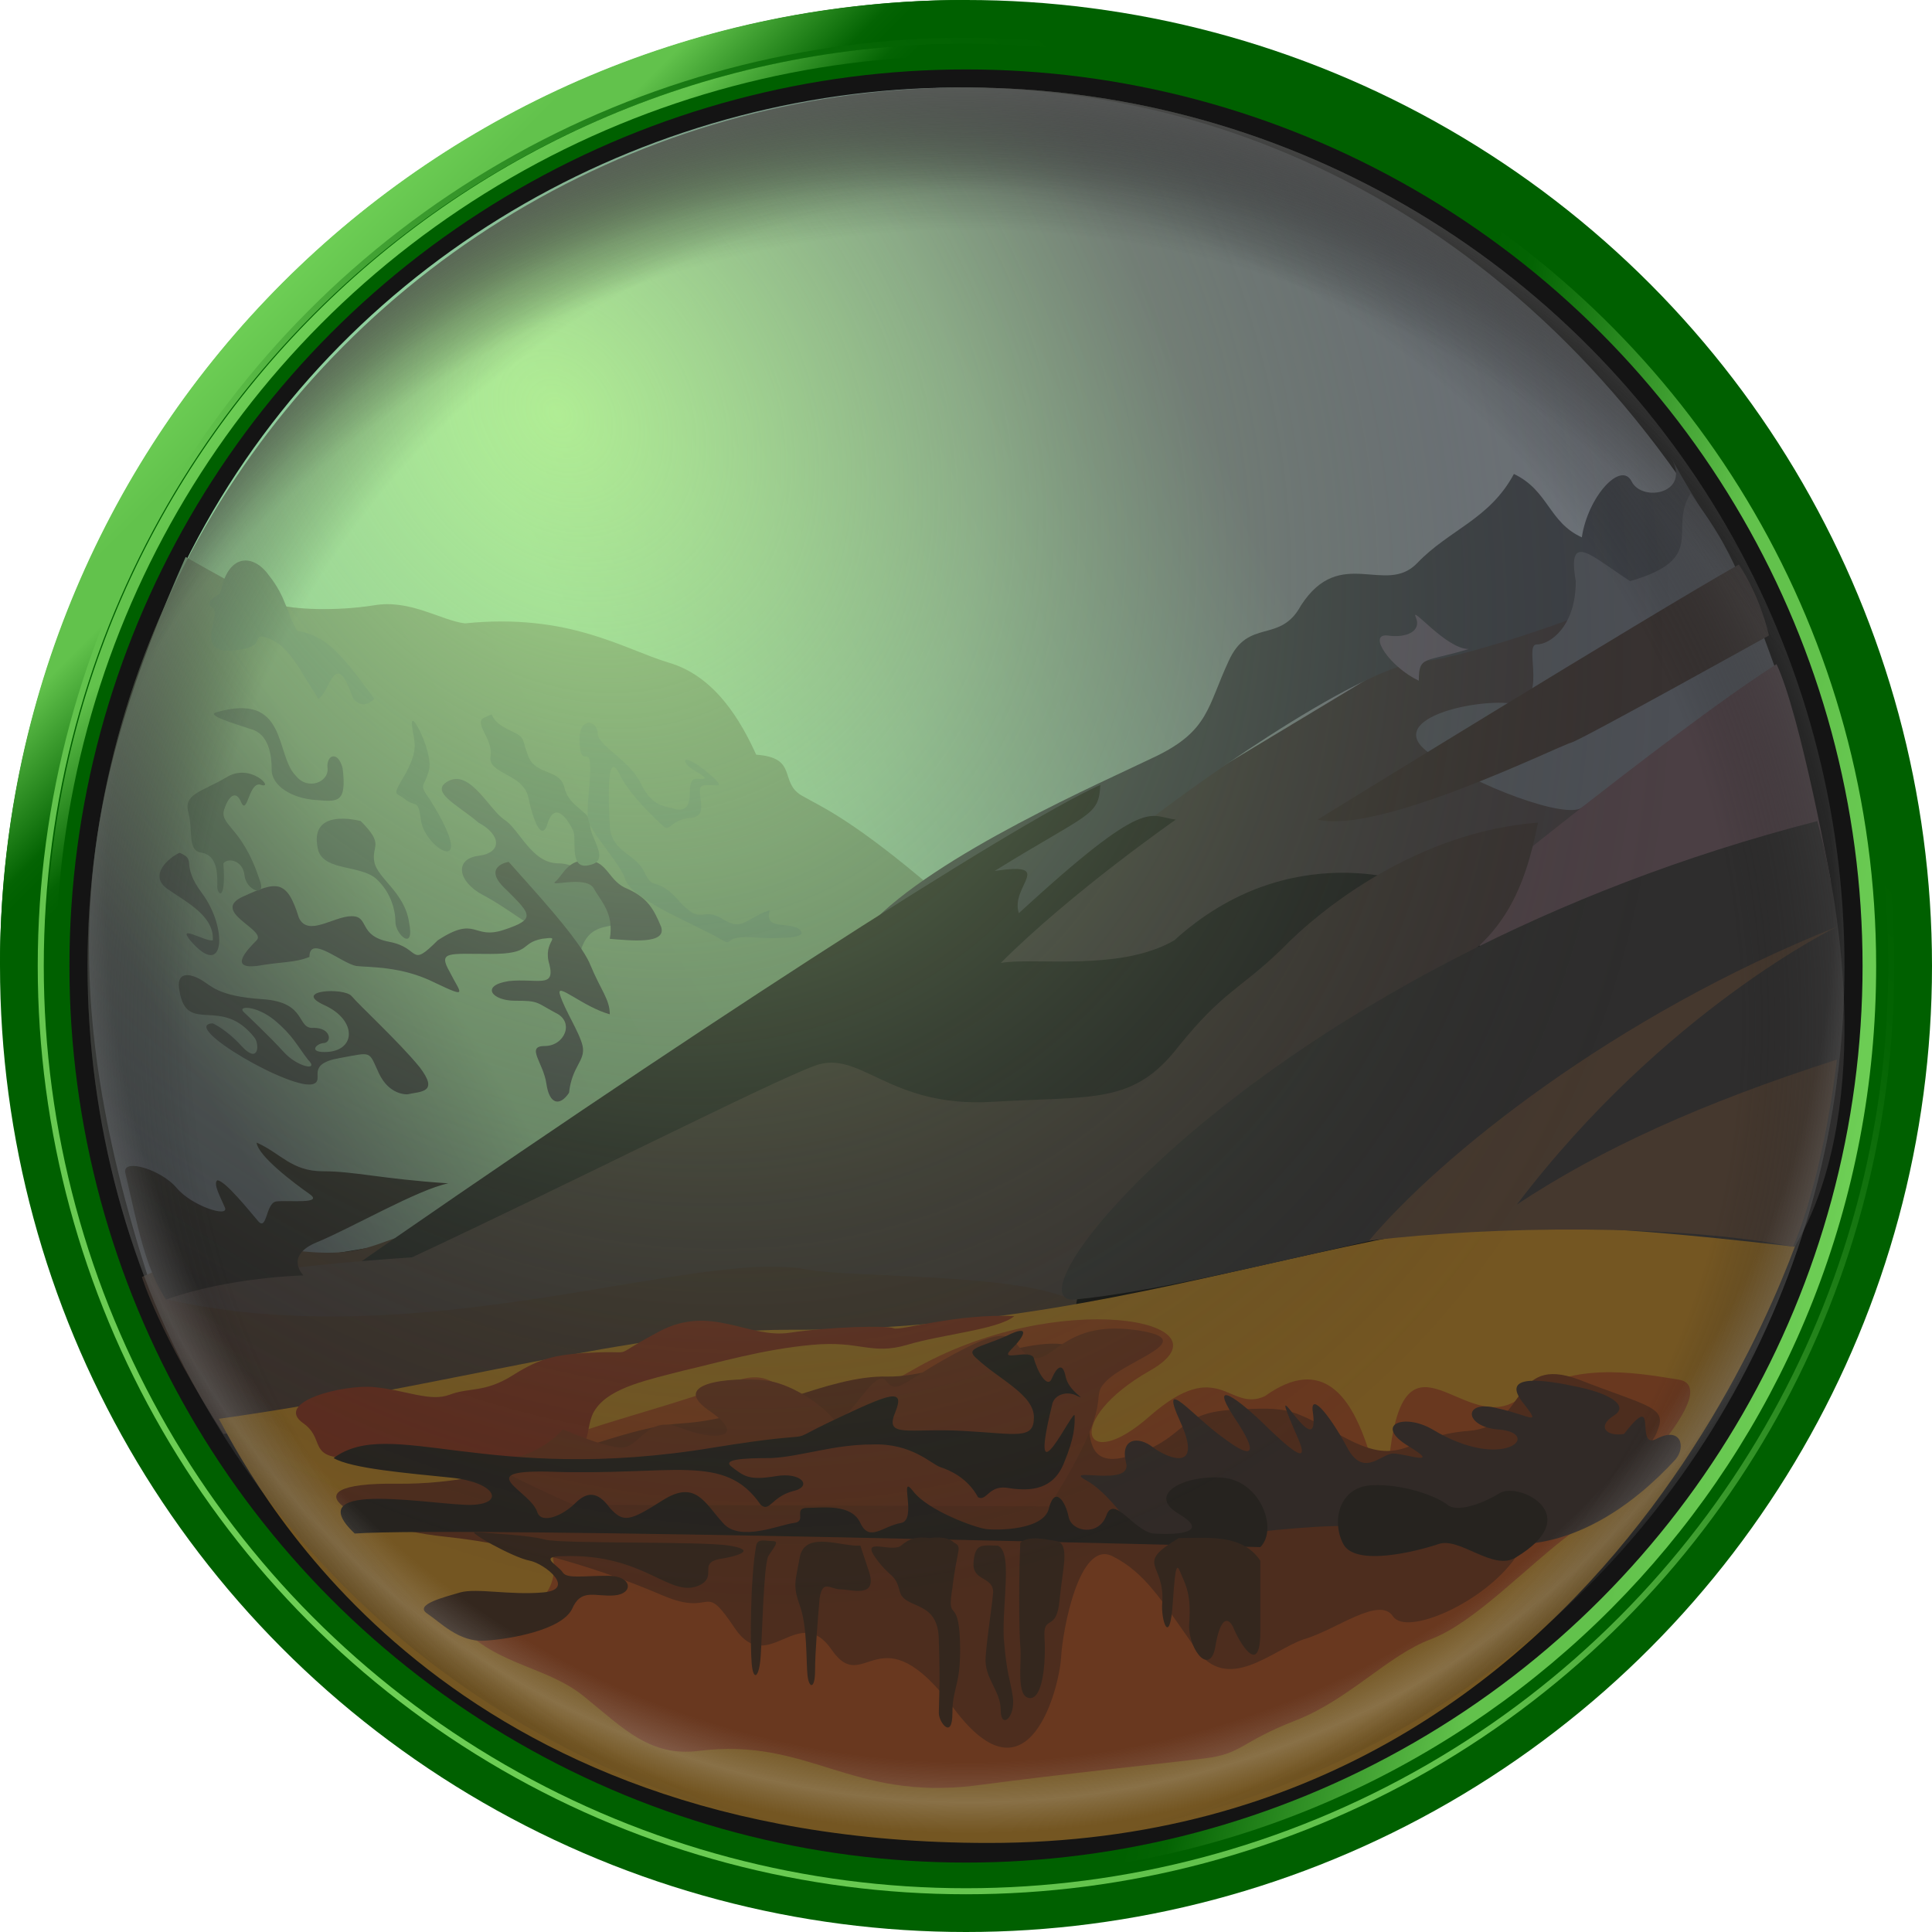 <?xml version="1.0" encoding="utf-8"?>
<!-- Generator: Adobe Illustrator 23.0.1, SVG Export Plug-In . SVG Version: 6.00 Build 0)  -->
<svg version="1.1" id="os_x5F_hsierra" xmlns="http://www.w3.org/2000/svg" xmlns:xlink="http://www.w3.org/1999/xlink" x="0px"
	 y="0px" viewBox="0 0 128 128" style="enable-background:new 0 0 128 128;" xml:space="preserve">
<g>
	<g id="Base_Disc">
		<g>
			<ellipse style="fill:#006000;" cx="64" cy="64" rx="64" ry="64"/>
			
				<linearGradient id="SVGID_1_" gradientUnits="userSpaceOnUse" x1="18.727" y1="576.741" x2="31.997" y2="590.012" gradientTransform="matrix(1 0 0 1 0 -558)">
				<stop  offset="0" style="stop-color:#6DCE55"/>
				<stop  offset="0.229" style="stop-color:#62C24C"/>
				<stop  offset="0.402" style="stop-color:#62C24C"/>
				<stop  offset="0.821" style="stop-color:#046403"/>
				<stop  offset="0.889" style="stop-color:#006000"/>
				<stop  offset="1" style="stop-color:#006000"/>
			</linearGradient>
			<path style="fill:url(#SVGID_1_);" d="M0,64C0,28.6,28.6,0,64,0C53.6,10.4,0,64,0,64z"/>
		</g>
		
			<linearGradient id="SVGID_2_" gradientUnits="userSpaceOnUse" x1="20.558" y1="-537.79" x2="107.499" y2="-450.849" gradientTransform="matrix(1 0 0 -1 0 -430.32)">
			<stop  offset="0" style="stop-color:#6DCE55"/>
			<stop  offset="0.229" style="stop-color:#62C24C"/>
			<stop  offset="0.402" style="stop-color:#62C24C"/>
			<stop  offset="0.821" style="stop-color:#046403"/>
			<stop  offset="0.889" style="stop-color:#006000"/>
			<stop  offset="1" style="stop-color:#006000"/>
		</linearGradient>
		<ellipse style="fill:url(#SVGID_2_);" cx="64" cy="64" rx="61.5" ry="61.5"/>
		<g>
			<ellipse style="fill:#006000;" cx="64" cy="64" rx="61.1" ry="61.1"/>
			
				<linearGradient id="SVGID_3_" gradientUnits="userSpaceOnUse" x1="-26.268" y1="602.29" x2="-13.622" y2="614.936" gradientTransform="matrix(1 0 0 1 47.1 -581.5)">
				<stop  offset="0" style="stop-color:#6DCE55"/>
				<stop  offset="0.229" style="stop-color:#62C24C"/>
				<stop  offset="0.402" style="stop-color:#62C24C"/>
				<stop  offset="0.821" style="stop-color:#046403"/>
				<stop  offset="0.889" style="stop-color:#006000"/>
				<stop  offset="1" style="stop-color:#006000"/>
			</linearGradient>
			<path style="fill:url(#SVGID_3_);" d="M3,64C3,30.3,30.3,2.9,64,2.9C54.1,12.9,3,64,3,64z"/>
		</g>
		<ellipse style="fill:#006000;" cx="64" cy="64" rx="60.3" ry="60.3"/>
		
			<linearGradient id="SVGID_4_" gradientUnits="userSpaceOnUse" x1="122.745" y1="635.457" x2="82.182" y2="626.093" gradientTransform="matrix(1 0 0 1 0 -558)">
			<stop  offset="0" style="stop-color:#6DCE55"/>
			<stop  offset="0.229" style="stop-color:#62C24C"/>
			<stop  offset="0.402" style="stop-color:#62C24C"/>
			<stop  offset="0.821" style="stop-color:#046403"/>
			<stop  offset="0.889" style="stop-color:#006000"/>
			<stop  offset="1" style="stop-color:#006000"/>
		</linearGradient>
		<path style="fill:url(#SVGID_4_);" d="M95,12.4L70.2,124c30.4-3.1,54.1-28.7,54.1-60C124.3,42.1,112.5,22.9,95,12.4z"/>
		<ellipse id="Black_Fill" style="fill:#141414;" cx="64" cy="64" rx="59.4" ry="59.4"/>
	</g>
	
		<linearGradient id="SkyFill_1_" gradientUnits="userSpaceOnUse" x1="37.962" y1="-472.843" x2="78.026" y2="-454.081" gradientTransform="matrix(1 0 0 -1 0 -430.32)">
		<stop  offset="0" style="stop-color:#8FCE9E"/>
		<stop  offset="1" style="stop-color:#6E737A"/>
	</linearGradient>
	<path id="SkyFill" style="fill:url(#SkyFill_1_);" d="M9.1,45.1c0-0.2,54.2,16.3,54.2,16.3L112,32.7C82.5-10.9,22.8,2.3,9.1,45.1z"
		/>
	
		<linearGradient id="MountainFill_1_" gradientUnits="userSpaceOnUse" x1="40.867" y1="-477.472" x2="9.617" y2="-495.907" gradientTransform="matrix(1 0 0 -1 0 -430.32)">
		<stop  offset="0" style="stop-color:#69886B"/>
		<stop  offset="0.523" style="stop-color:#68866A"/>
		<stop  offset="1" style="stop-color:#44474D"/>
	</linearGradient>
	<path id="MountainFill" style="fill:url(#MountainFill_1_);" d="M62.1,59.1c-5.6-4.8-7.6-5.6-9-6.4c-1.5-0.9-0.2-2.5-3-2.7
		c-1-2.2-2.7-5.2-5.8-6.1c-3-0.9-6.6-3.3-13.5-2.6c-1.6-0.2-3.6-1.6-6-1.2c-2.5,0.4-5.4,0.3-6.6-0.1c-1.2-0.4-5.9-3.1-5.9-3.1
		C5.6,52,3.1,64.2,10,85.2c10.3-1.9,17.3-3,17.3-3L62.1,59.1z"/>
	<path style="fill:#382F2A;" d="M9.4,84.6c2.5-1.1,4.8-2.2,10.6-1.7c5.8,0.6,5.1-1.8,11.5-1.5c15.2,0.7,21.6,2,29,1.5
		c5.3-0.3,8-0.2,10.2,0.6c2,2.6-0.9,5.6-0.9,5.6l-55,5.9C10.5,88.3,9.4,84.6,9.4,84.6z"/>
	<path style="fill:#745622;" d="M119.9,79.7c0,0-11.9,42.4-54.4,42.4c-35.9,0-48.2-22.9-51-28.1c15.6-2.2,27.4-5.9,37.7-5.9
		C78.3,88.2,91.8,78.4,119.9,79.7z"/>
	<path style="fill:#69381F;" d="M29.8,106.9c2.6,3.5,6.2,3.3,8.9,5.5c2.7,2.2,4.4,4,7.6,3.6c7.3-0.9,10,3.3,18.3,2.3
		c6-0.8,12.8-1.5,15.2-1.8c2.5-0.3,2.4-1.1,6-2.5c3.6-1.4,6.1-4.3,9-5.4c2.9-1.1,6.2-4.7,9.4-7.1c3.2-2.5,10.1-9.6,7-10.1
		c-3.1-0.5-7.1-1.2-10.6,1.3c-3.5,2.5-7.4-5.2-8.5,3.4c-1.1,8.7-0.5-9.2-8.3-3.6c-2.4,1.1-3-2.7-7.6,1.3c-4.5,4-5.8,0.3,0-3
		c5.8-3.3-6.2-5.6-15.8,0c-9.7,5.6-7.1-1.3-12.2,0.9c-5.1,2.2-19.3,4.7-14.4,7.9C38.9,102.9,37.1,108.5,29.8,106.9z"/>
	<path style="fill:#4D2D1E;" d="M100.4,103.2c-2.1,3-7.2,5.2-8.1,3.9c-0.9-1.4-3.8,0.9-5.9,1.5c-2.1,0.7-5.1,3.7-7.2,0.6
		c-2.2-3.1-3.3-5-5.5-6.1c-2.2-1.1-3.3,4.9-3.4,6.7c-0.1,1.9-2.1,10.1-7.1,3.4c-5-6.7-5.9-0.7-8.1-3.9c-2.2-3.2-4.2,1.8-6.4-1.4
		c-2.2-3.3-1.3-0.7-4.8-2.2c-3.5-1.5-8.7-3.3-14.5-3.9s-11-3.6-3.1-3.5s14-3.7,18.9-4s9.6-3.2,13.6-3.1c3.9,0.1,11.7-3.9,12.9-1.3
		c1.2,2.7-1,7.7,3,6.6c4-1.1,3.1-2.9,7-3.1c3.9-0.2,3.7-0.1,7.5,1.9s4-0.2,8.1-0.5c4-0.3,2.7-5.1,7.3-3.4c4.6,1.8,5.9,1.8,5.2,3.4
		C109.2,96.9,100.4,103.2,100.4,103.2z"/>
	<path style="fill:#51645C;" d="M29.8,51.7c1.4-0.6,2.6,1.9,3.6,2.6c1,0.6,1.8,2.9,3.6,2.9c1.9,0,3.8,2.5,4,3.6
		c0.2,1.2-2.8-0.6-2.7,4c-0.8-3.1-2.4-3.5-2.9-3.5s-1.7-1.1-3.4-2c-1.7-0.9-1.9-2.4-0.3-2.6c1.6-0.2,1.5-1.4,0-2.2
		C30.3,53.3,28.3,52.4,29.8,51.7z"/>
	<polygon style="fill:#3C383A;" points="108,34.5 59.2,63.9 79.7,70.7 117.1,46.9 	"/>
	<path style="fill:#3C3F45;" d="M110.7,30.3c1.4,2.4-1.9,3-2.6,1.6c-0.7-1.4-2.9,1-3.3,3.7c-2.2-1-2.2-3.1-4.5-4.2
		c-1.6,3-4.3,3.7-6.4,5.9c-2.1,2.2-5.1-1.2-7.7,2.8c-1.4,2.6-3.5,0.8-4.8,3.7c-1.4,3-1.3,4.6-4.8,6.3S62,56.6,57.6,61.3
		c8.6,2.5,11.1-1,16.8-5.6c3.5-2.9,15.6-11.6,19.9-11.9c2.6-0.1,16.6-4.6,19.8-7.9C112,32.7,110.7,30.3,110.7,30.3z"/>
	<path style="fill:#4C4F55;" d="M112,32.7c-1.5,2.4,1.2,4.3-4,5.8c-2.5-1.6-4.2-3.4-3.6,0c0,3-1.7,4.2-2.6,4.2s0.9,4.1-1.7,3.9
		c-2.6-0.3-8.5,1.1-5.4,3.3c3.1,2.2,9.1,4.4,10.1,3.6c1-0.8,14.2-5.2,13.5-7.3C115.2,37.4,114.4,36,112,32.7z"/>
	<path style="fill:#4B3F44;" d="M121.3,58.4c0,0-2-11-3.6-14.4c-7.2,4.6-22.9,17.5-22.9,17.5l7,2.5L121.3,58.4z"/>
	<path style="fill:#232424;" d="M72.9,52c-5.8,2.6-28.1,17-51.3,33.2c7.9,0,55.2-11.9,55.2-11.9l17-14.7c0,0-8.3-3.3-16,3.7
		c-3.6,2.1-9.4,1.1-11.5,1.5c4.7-4.7,11.6-9.5,11.6-9.5c-1.8-0.2-1.8-1.7-10.4,6.2c-0.6-1.8,2.5-3.4-1.6-2.8
		C72.2,53.8,72.8,54.1,72.9,52z"/>
	<path style="fill:#383231;" d="M11.1,86.1c0,0,0-1.7,16.2-2.8c10.7-5,23.7-11.6,26.7-12.7c3-1.1,4.9,2.8,11.7,2.4
		c6.8-0.4,9.4,0.2,12.4-3.7c3-3.7,4-3.7,6.8-6.4c2.7-2.8,9.1-7.8,17-8.4c-0.9,4.5-2.3,7.6-6.4,10c-4,2.4-15.1,8.2-24.3,21.7
		c-3.8-1.9-14.5-1.5-17.8-2.1C46.1,82.7,27.9,89.9,11.1,86.1z"/>
	<path style="fill:#2E2D2D;" d="M90.8,82.2c-7.5,1.7-14.5,3.4-19.6,3.9c-5.1,0.4,13-22.4,49.2-31.7c1.7,6.2,3.6,19.6-1.5,28.2
		C104.4,80.9,96.7,80.8,90.8,82.2z"/>
	<path style="fill:#45382E;" d="M121.7,61.4c-14.8,5.9-26.3,15.2-31,20.8c8.3-1,20.5-1.1,28.1,0.4c2.1-5,2.9-12.4,2.9-12.4
		c-9,2.9-15.6,5.9-21.2,9.6C110.3,66.9,121.7,61.4,121.7,61.4z"/>
	<path style="fill:#383231;" d="M115.2,37.4c-6,3.4-27.9,16.9-27.9,16.9c4.1,1,16-4.9,16.8-5.1c0.7-0.2,13.1-7.1,13.1-7.1
		C116.5,39.2,115.2,37.4,115.2,37.4z"/>
	<path style="fill:#59555F;" d="M94,45.1c-1.9-0.9-3.4-3.1-2.1-3c1.3,0.2,2.3-0.3,1.9-1.2C93.4,40,95.8,43,97.3,43
		C94.4,43.9,94,43.4,94,45.1z"/>
	<path style="fill:#272525;" d="M8.3,77.7c0.8,3.4,1.3,6.3,2.7,8.4c4.2-1.5,9.1-1.6,9.1-1.6s-1.3-1.3,0.9-2.2
		c2.2-0.9,6.7-3.5,8.7-3.9c-4.5-0.3-6.2-0.8-8.3-0.8s-2.8-1.2-4.4-1.9c0.1,0.9,2.5,2.7,3.5,3.4c1,0.7-1.4,0.4-2.2,0.5
		c-0.7,0.1-0.6,2-1.2,1.3c-0.6-0.7-2.2-2.7-2.7-2.7c-0.3,0.2,0.2,1.1,0.5,1.8c0.3,0.7-2.2-0.1-3.2-1.3C10.7,77.5,8.1,76.7,8.3,77.7z
		"/>
	<path style="fill:#3F4349;" d="M40.4,62.2c1.3,0.1,3.8,0.4,3.4-0.8c-0.5-1.2-0.9-1.9-2.2-2.5c-1.3-0.5-1.3-1.8-2.6-1.9
		c-1.4-0.1-1.7,1-2.2,1.4c-0.5,0.4,1.9-0.4,2.5,0.4C39.8,59.7,40.7,60.5,40.4,62.2z"/>
	<path style="fill:#393B41;" d="M33.7,57.1c1.4,1.6,4.7,5.1,5.4,6.8c0.7,1.7,1.3,2.3,1.3,3.3c-1.8-0.5-3.6-2.2-3.3-1.3
		c0.3,1,1.3,2.5,1.5,3.4c0.2,1-0.7,1.3-0.9,3.1c-0.6,0.9-1.3,0.8-1.5-0.6c-0.2-1.4-1.4-2.5-0.1-2.5s2-1.6,0.7-2.2
		c-1.3-0.7-1.1-0.8-2.7-0.8c-1.5,0-2.3-1-0.4-1.3c1.9-0.2,3.1,0.5,2.7-1.1c-0.5-1.6,1-1.9-0.5-1.7c-1.5,0.3-0.6,1-3.4,1
		S29,63,29.8,64.4c0.7,1.4,1.3,1.8-1,0.7c-2.2-1.1-4.3-1-5.2-1.1c-1-0.2-3.1-2.1-3.1-0.6c-1,0.4-1.8,0.3-3.5,0.6
		c-1.8,0.2-0.7-1,0-1.7s-3.1-1.9-0.9-2.9s2.9-1.2,3.7,1.4c0.6,1.3,2.3-0.1,3.5-0.1s0.4,1.3,2.5,1.7c2.1,0.4,1.3,1.8,3.2-0.1
		c2.6-1.7,2.3,0,4.4-0.7c2.1-0.7,1.8-1,0.2-2.6C31.8,57.4,33.7,57.1,33.7,57.1z"/>
	<path style="fill:#4C5D56;" d="M14.3,47.2c-0.6,0.2,1.1,0.7,2.3,1.1c1.2,0.3,1.4,1.7,1.4,2.7c0,1.1,1.4,1.9,2.9,2
		c1.4,0.1,2.1,0.3,1.8-2.1c-0.3-1.2-1.1-0.9-1,0c0.1,0.9-1.3,1.5-2.1,0.5C18.2,50,19.1,45.8,14.3,47.2z"/>
	<path style="fill:#333438;" d="M27.8,70.7c-1.3-1.6-4-4.1-4.5-4.7c-0.5-0.6-4-0.4-1.8,0.6c2.2,1,2.1,3.1,0,3.1
		c-1.1,0-0.5-0.6,0-0.6c0.5-0.1,0.4-1-0.7-1c-1.2,0.1-0.4-1.7-3.4-1.9c-3-0.2-3.4-0.9-4.1-1.3c-0.7-0.4-1.7-0.6-1.4,0.8
		c0.5,2.9,2.8,0.2,5,3.1c0.3,0.5,0.2,1.7-0.9,0.5c-1-1.1-1.9-1.5-1.9-1.5c-2.3,0.1,5.4,4.6,6.7,4c0.7-0.3-0.6-1.3,1.7-1.7
		c2.2-0.4,1.9-0.5,2.6,1c0.7,1.5,1.9,1.4,1.9,1.4C27.9,72.3,29.1,72.4,27.8,70.7z M18.8,69.7c-0.9-1-2.6-2.6-2.6-2.6
		c-0.6-0.5,0.8-0.5,2,0.5c1.2,1,1.5,1.7,2.2,2.6C21.2,71,19.7,70.7,18.8,69.7z"/>
	<path style="fill:#4C5D56;" d="M23.9,54.4c0,0-3.6-1-2.8,2c0.5,1.3,2.7,0.9,3.8,1.8c1,0.9,1.3,2.1,1.3,2.9s1.3,2,0.9,0
		c-0.3-2-2.1-2.9-2.3-4C24.6,56,25.5,56,23.9,54.4z"/>
	<path style="fill:#393B41;" d="M11.9,56.5c-0.7,0.3-2.1,1.5-0.8,2.4c1.3,0.9,3.1,1.8,3,3.4c-0.5,0.1-2.4-1.1-1.5,0
		c2.3,2.7,2.5-0.8,0.8-3.1C11.9,57.2,13.1,57,11.9,56.5z"/>
	<path style="fill:#587563;" d="M32.2,47.5c-1,0.3,0.5,1.4,0.3,2.6s2.1,1.1,2.5,2.7c0.3,1.5,0.9,3.1,1.3,1.7
		c0.5-1.5,1.4-0.1,1.7,0.6c0.2,0.7-0.3,2.6,1.1,2.2c1.4-0.3-0.1-1.9,0-2.7s-1.4-1.1-1.7-2.4c-0.3-1.3-1.9-0.8-2.4-2.1
		c-0.5-1.3-0.1-1.2-1.4-1.8C32.1,47.5,33,47.1,32.2,47.5z"/>
	<path style="fill:#5F7E6B;" d="M24.8,46.3c-2.2-3-3.2-4.2-5.1-4.5c-0.7-1.1-0.7-2.2-1.9-3.7c-1-1.4-2.7-1.5-3.2,1.2
		c-0.6,0.4-1,0.6-0.5,1c0.6,0.4-1.3,3,1.3,2.8s1-1.3,2.4-0.8c1.4,0.5,2.1,2.2,3.3,4c0.8-0.5,1.1-3.5,2.3,0
		C24.1,47.1,24.8,46.3,24.8,46.3z"/>
	<path style="fill:#587563;" d="M27.3,48.1c-0.2-1.4,1.5,1.9,1.1,3c-0.3,1.1-0.7,0.8,0.1,1.9c3.3,5.3-0.3,3.3-0.6,1.4
		c-0.2-1.5-0.3-0.9-1-1.4c-0.7-0.6-1-0.1,0-1.8C27.8,49.5,27.4,49.1,27.3,48.1z"/>
	<path style="fill:#424F4A;" d="M17.3,52c0.9,0.3-0.7-1.5-2.3-0.5c-1.7,1-2.9,1.1-2.5,2.4c0.3,1.3-0.1,2.5,0.9,2.6
		c1,0.2,1,1.4,1,2.1c-0.1,0.6,0.6,1.4,0.4-1.4c0.3-0.4,1.3-0.2,1.4,0.8c0.1,1,1.5,1.5,1,0.3c-1.2-3.7-2.8-3.6-2.3-4.8
		c0.2-0.6,0.7-1.3,1.1-0.3C16.4,54,16.5,51.7,17.3,52z"/>
	<path style="fill:#5F7E6B;" d="M51,60.3c-1.7,0.6-1.8,1.4-3.1,0.6c-1.4-0.9-1.4,0.5-2.9-1.2c-1.5-1.7-1.7-0.6-2.3-1.9
		s-2.2-1.3-2.3-3.1c-0.1-1.8-0.2-5,0.6-3.5c0.7,1.5,2.5,3.1,2.9,3.5c0.5,0.5,0.5-0.4,1.8-0.5c1.3-0.1,0.5-1.4,0.7-2
		c0.2-0.6,2.3,0.5,0.5-1s-1.9-0.7-0.8-0.1c1,0.6,0.5,0.5,0.2,0.5c-0.3,0-0.6-0.1-0.6,1c0,1.1-0.6,1.1-1,1c-0.4-0.2-1.4,0-2.2-1.6
		c-0.7-1.6-2.9-2.6-2.9-3.4c0-0.9-1.3-1.2-1.2,0.6s0.7,0.1,0.7,1.7c0,1.5-0.3,2.7-0.1,3.5c0.2,0.8,2.2,3,2.4,3.8
		c0.4,1.4,4.6,3,6.3,4c1,0.6,0.1-0.2,2-0.1c1.9,0.1,3.9,0.1,3.3-0.5C52.3,61,50.6,61.7,51,60.3z"/>
	<path style="fill:#5C2C1F;" d="M20.1,94.3c1.7,1.2-0.2,2.7,4.7,2.2c5.1,0.4,8.2,0.2,11.5,0.2c3.4-0.1,2.2-2.1,3.2-3.4
		c1-1.4,3.5-1.9,5.8-2.5c2.2-0.5,5.2-1.4,8.5-1.7c3.2-0.3,3.9,0.7,6.3,0c2.3-0.7,6-1,7.1-1.9c-3.8-0.2-7.6,1-8,0.8
		c-0.4-0.2-4.2-0.1-6.9,0.3c-2.7,0.4-5.2-1.9-8.6-0.1c-3.4,1.8-1.5,1.3-4.1,1.4c-2.6,0.1-3.7,0.3-5.6,1.5c-1.9,1.2-2.9,0.8-4.2,1.3
		c-1.3,0.5-2.9-0.3-5-0.5S18.1,92.9,20.1,94.3z"/>
	<path style="fill:#312A27;" d="M111,96.7c0.7-0.8,0.4-2.2-1.2-1.4c-1.6,0.9,0.2-3.4-2.2-0.3c-1.2,0.2-1.8-0.5-0.7-1.2
		c1-0.6,0-1.4-2.3-1.9c-2.3-0.5-5.1-0.9-3.8,0.9c1.4,1.8,0.7,1-1.6,0.5c-2.3-0.6-2.2,1.2,0,1.4c3.1,0.2,0.5,2.9-4.3,0
		c-1.9-1.1-3.9-0.3-1.6,1.1s-0.2,0.5-1,0.5s-2,1.7-3.1-0.5c-1.2-2.2-2.5-3.7-2.2-2.1c0.4,3.6-3.5-4.1-1,1.6c0.6,1.4,0.2,1.4-1.9-0.6
		c-2.1-2.1-4-3.4-2.4-0.9c1.7,2.5,1.4,3-0.6,1.5c-2-1.4-4.4-4.4-2.9-1.1s-0.7,2.5-1.8,1.7c-1-0.8-2.2-0.6-1.8,1
		c0.5,1.7-4.4,0.2-2.6,1.2c1.8,1,3.7,4.2,3.7,4.2c15.9-1.7,12.1-1.5,24.6,0C100.1,102.2,105.1,103.1,111,96.7z"/>
	<path style="fill:#26231F;" d="M100.4,103.2c-1.5,0.9-3.7-1.4-5.1-0.9c-1.5,0.5-5.5,1.5-6.3,0s-0.3-3.8,1.9-3.9
		c2.2-0.1,4.4,0.8,5,1.3c0.6,0.5,2.2,0,3.5-0.8C100.7,98.2,105.1,100.4,100.4,103.2z"/>
	<path style="fill:#542F1F;" d="M69.5,99.8c4.8-7.6,2.4-7,3.9-8.4c1.5-1.4,6.3-2.7,1.7-3.3c-4.7-0.6-5.4,2.4-6.8,1.8
		c-1.4-0.6-0.6-2.5-4.5-0.5s-4.3,3.1-5.1,2.1c-0.7-1.1-2.8,3.4-3.5,2.5c-0.7-0.9-2.6-2.2-4.2-2.5c-1.6-0.3-6.9-0.1-4.1,1.9
		c2.8,1.9,0.4,2.1-1.8,1.2c-2.2-0.9-2.7,1.3-3.9,1.3s-3.9-1.2-3.9-1.2s-1.9,2.2-4.5,1.9c-2.6-0.3,5.2,3.1,5.2,3.1L69.5,99.8z"/>
	<path style="fill:#26231F;" d="M64.7,90c1.5,1.4,3.8,2.4,3.8,3.9s-1.1,1.1-4.7,0.9c-3.6-0.2-5.2,0.5-4.5-1.2
		c0.7-1.7-0.3-1.3-4.1,0.5s0.1,0.5-7.9,1.8c-15,2.5-21.4-2.1-25.2,0.7c1.2,0.7,4.9,1,7.8,1.3c2.9,0.3,3.6,1.7,1.4,1.8
		c-2.2,0.1-11.7-1.8-7.8,1.9c7.3-0.5,60,0.9,60,0.9c1.2-1.2,0-4.4-2.5-4.6c-2.5-0.2-5.1,1.1-2.9,2.4c2.2,1.3-0.3,1.4-1.7,1.3
		c-1.3-0.2-2.6-2.6-3.1-1.2c-0.5,1.4-2.3,1.1-2.5,0.1c-0.2-1-0.9-2.1-1.3-0.6c-0.3,1.5-3.5,1.5-4.2,1.4c-0.7-0.1-3.8-1.2-4.8-2.5
		c-1-1.3,0.3,1.9-0.8,2.1c-1.2,0.2-2.1,1.3-2.7,0c-0.6-1.3-2.5-1-3.5-1c-1,0,0,0.9-0.9,1c-0.9,0.1-3.6,1.3-4.7,0
		c-1.2-1.3-1.8-2.9-4-1.5c-2.2,1.4-2.6,1.5-3.5,0.5c-0.8-1.1-1.5-1.1-2.3-0.3c-0.8,0.8-2.2,1.4-2.5,0.6c-0.4-1.4-4.4-2.8,0.7-2.7
		c8.3,0.3,11.7-1.3,14.1,2.2c0.6,0.5,0.7-0.5,2.1-0.9c1.4-0.3,0.6-1.3-1.1-1c-1.8,0.3-2.1,0-2.9-0.6c-0.7-0.5,0.6-0.6,2.6-0.6
		c2-0.1,4.1-0.9,6.7-0.9c2.6-0.1,3.9,1.3,4.5,1.5c0.6,0.2,1.8,0.7,2.5,2c0.6,0.3,0.7-0.9,2.1-0.6c1.4,0.2,2.9,0.1,3.6-1.7
		c0.7-1.7,0.7-2.4,0.7-3.1c0-0.7-3.2,6.2-1.5-0.7c0.1-0.7,1-1,1.7-0.6c0.7,0.3-0.6-0.3-0.8-1.3s-0.6-0.6-0.9,0.1
		c-0.3,0.8-1-0.5-1.2-1.3c-0.2-0.7-2.4,0.3-1.5-0.6c0.9-0.9,1.3-1.7-0.3-0.9C64.9,89.3,63.9,89.3,64.7,90z"/>
	<path style="fill:#34271E;" d="M31.5,101.5c-0.7-0.1,2.5,1.7,3.6,1.9c1,0.2,3.1,1.9,0.9,2.1s-4.4-0.3-5.5,0c-1,0.3-3.1,0.8-2.2,1.4
		c0.9,0.6,2.1,1.9,3.8,1.8c1.7-0.1,5.1-0.7,5.8-2.1c0.6-1.4,1.5-0.8,2.8-0.9s1.2-1.3-0.4-1.3c-1.7,0-2.7,0.2-3-0.2
		c-0.3-0.5-1.7-1.1,0-1.1c5.5-0.2,7.1,2.9,9.1,1.9c1.1-0.6-0.1-1.4,1.2-1.7c1.3-0.2,2.6-0.6,0.7-0.9c-1.8-0.3-11.1-0.1-12.2-0.4
		C35,101.7,32.6,101.6,31.5,101.5z"/>
	<path style="fill:#34271E;" d="M50.1,102.4c-0.4,2.2-0.4,6.6-0.3,7.8c0.1,1.2,0.5,1,0.6-0.5c0.1-1.5,0.2-6,0.5-6.6
		c0.3-0.5,0.8-1,0.3-1S50.2,101.9,50.1,102.4z"/>
	<path style="fill:#34271E;" d="M57,102.4c-1.2,0.1-3.6-1-4,0.7c-0.3,1.7-0.5,1.9,0,3.3s0.4,3.7,0.5,4.6c0.1,0.9,0.5,0.9,0.5-0.3
		c0-1.3,0.2-3.6,0.3-4.8c0.2-1.3,0.7-0.6,1.4-0.6c0.7,0,2.4,0.6,1.9-1.1C57,102.4,57,102.4,57,102.4z"/>
	<path style="fill:#34271E;" d="M61.6,101.9c-0.9-0.1-1.3,0-1.9,0.5s-2.7-0.6-1.7,0.8c1,1.4,1.3,1,1.6,2.2c0.3,1.3,2.6,0.5,2.6,3.3
		c0.1,2.8,0,4.2,0,4.8c0,0.6,0.9,1.8,0.9,0s0.6-1.8,0.5-4.8c-0.1-3-0.9-1.1-0.5-3.5c0.3-2.6,0.7-2.7,0.1-3
		C62.7,101.7,61.6,101.9,61.6,101.9z"/>
	<path style="fill:#34271E;" d="M66.1,102.4c-1,0-1.5-0.2-1.6,1.1c-0.1,1.3,1.3,0.9,1.3,2c-0.1,1.1-0.4,2.9-0.5,4.3
		c-0.1,1.4,1,2.2,1,3.5c0,1.3,1,0.5,0.8-0.9c-0.2-1.3-0.4-1.4-0.6-3.9C66.4,106.1,67.1,102.8,66.1,102.4z"/>
	<path style="fill:#34271E;" d="M67.6,102.2c-0.1,1.8-0.1,5.8,0,6.9c0.1,1.1-0.3,3.3,0.6,3.4c0.9,0.1,1.1-2.4,1-4
		c-0.1-1.6,0.8-0.3,1-2.5c0.2-2.1,0.7-3.7-0.2-3.9C69.3,102,68.2,101.7,67.6,102.2z"/>
	<path style="fill:#34271E;" d="M78.1,101.9c-3,1.8-0.9,1.6-1.1,4.3c-0.1,1.1,0.5,3,0.7,0c0.2-3,0.3-2.5,0.6-1.8
		c0.3,0.7,0.6,1.3,0.5,3c-0.2,1.7,1.3,3.7,1.7,1.8c0.3-1.9,0.8-2.2,1.2-1.4c0.3,0.8,1.8,3.5,1.8,0.3c0-3.2,0-4.7,0-4.7
		C82.3,101.6,80,101.9,78.1,101.9z"/>
	
		<radialGradient id="GreenToBlackHighlight1_2_" cx="61.459" cy="2275.814" r="148.88" gradientTransform="matrix(0.337 0.462 -0.37 0.27 858.286 -615.459)" gradientUnits="userSpaceOnUse">
		<stop  offset="0" style="stop-color:#C0FF92;stop-opacity:0.7"/>
		<stop  offset="0.147" style="stop-color:#BAF490;stop-opacity:0.56"/>
		<stop  offset="0.373" style="stop-color:#ADDD8A;stop-opacity:0.35"/>
		<stop  offset="1" style="stop-color:#1B1B1B;stop-opacity:0"/>
	</radialGradient>
	<ellipse id="GreenToBlackHighlight1_1_" style="fill:url(#GreenToBlackHighlight1_2_);" cx="64" cy="64" rx="58.2" ry="58.2"/>
	<g id="TopShadows">
		
			<radialGradient id="Highlights_Lower_Grey_2_" cx="112.7" cy="1779.7" r="111.843" gradientTransform="matrix(0.57 0 0 0.57 0 -954.866)" gradientUnits="userSpaceOnUse">
			<stop  offset="0" style="stop-color:#141414;stop-opacity:0"/>
			<stop  offset="0.897" style="stop-color:#C8C8C8;stop-opacity:0"/>
			<stop  offset="0.939" style="stop-color:#DCDCDC;stop-opacity:0.2"/>
			<stop  offset="0.971" style="stop-color:#C8C8C8;stop-opacity:0"/>
		</radialGradient>
		<ellipse id="Highlights_Lower_Grey_1_" style="fill:url(#Highlights_Lower_Grey_2_);" cx="64" cy="64" rx="58.2" ry="58.2"/>
		
			<radialGradient id="Shadow_Inner_Top_Left_2_" cx="119.2" cy="1794.2" r="133.207" gradientTransform="matrix(0.57 0 0 0.57 0 -954.866)" gradientUnits="userSpaceOnUse">
			<stop  offset="0.728" style="stop-color:#141414;stop-opacity:0"/>
			<stop  offset="0.979" style="stop-color:#969696"/>
		</radialGradient>
		<ellipse id="Shadow_Inner_Top_Left_1_" style="fill:url(#Shadow_Inner_Top_Left_2_);" cx="64" cy="64" rx="58.2" ry="58.2"/>
		
			<radialGradient id="Shadow_Inner_Top_Right_2_" cx="105.2" cy="1794.2" r="133.207" gradientTransform="matrix(0.57 0 0 0.57 0 -954.866)" gradientUnits="userSpaceOnUse">
			<stop  offset="0.728" style="stop-color:#141414;stop-opacity:0"/>
			<stop  offset="0.979" style="stop-color:#969696"/>
		</radialGradient>
		<ellipse id="Shadow_Inner_Top_Right_1_" style="fill:url(#Shadow_Inner_Top_Right_2_);" cx="64" cy="64" rx="58.2" ry="58.2"/>
		
			<radialGradient id="Shadow_Inner_Top_2_" cx="112.2" cy="1817.2" r="162.355" gradientTransform="matrix(0.57 0 0 0.57 0 -954.866)" gradientUnits="userSpaceOnUse">
			<stop  offset="0.71" style="stop-color:#141414;stop-opacity:0"/>
			<stop  offset="0.871" style="stop-color:#787878"/>
		</radialGradient>
		<ellipse id="Shadow_Inner_Top_1_" style="fill:url(#Shadow_Inner_Top_2_);" cx="64" cy="64" rx="58.2" ry="58.2"/>
	</g>
</g>
</svg>
